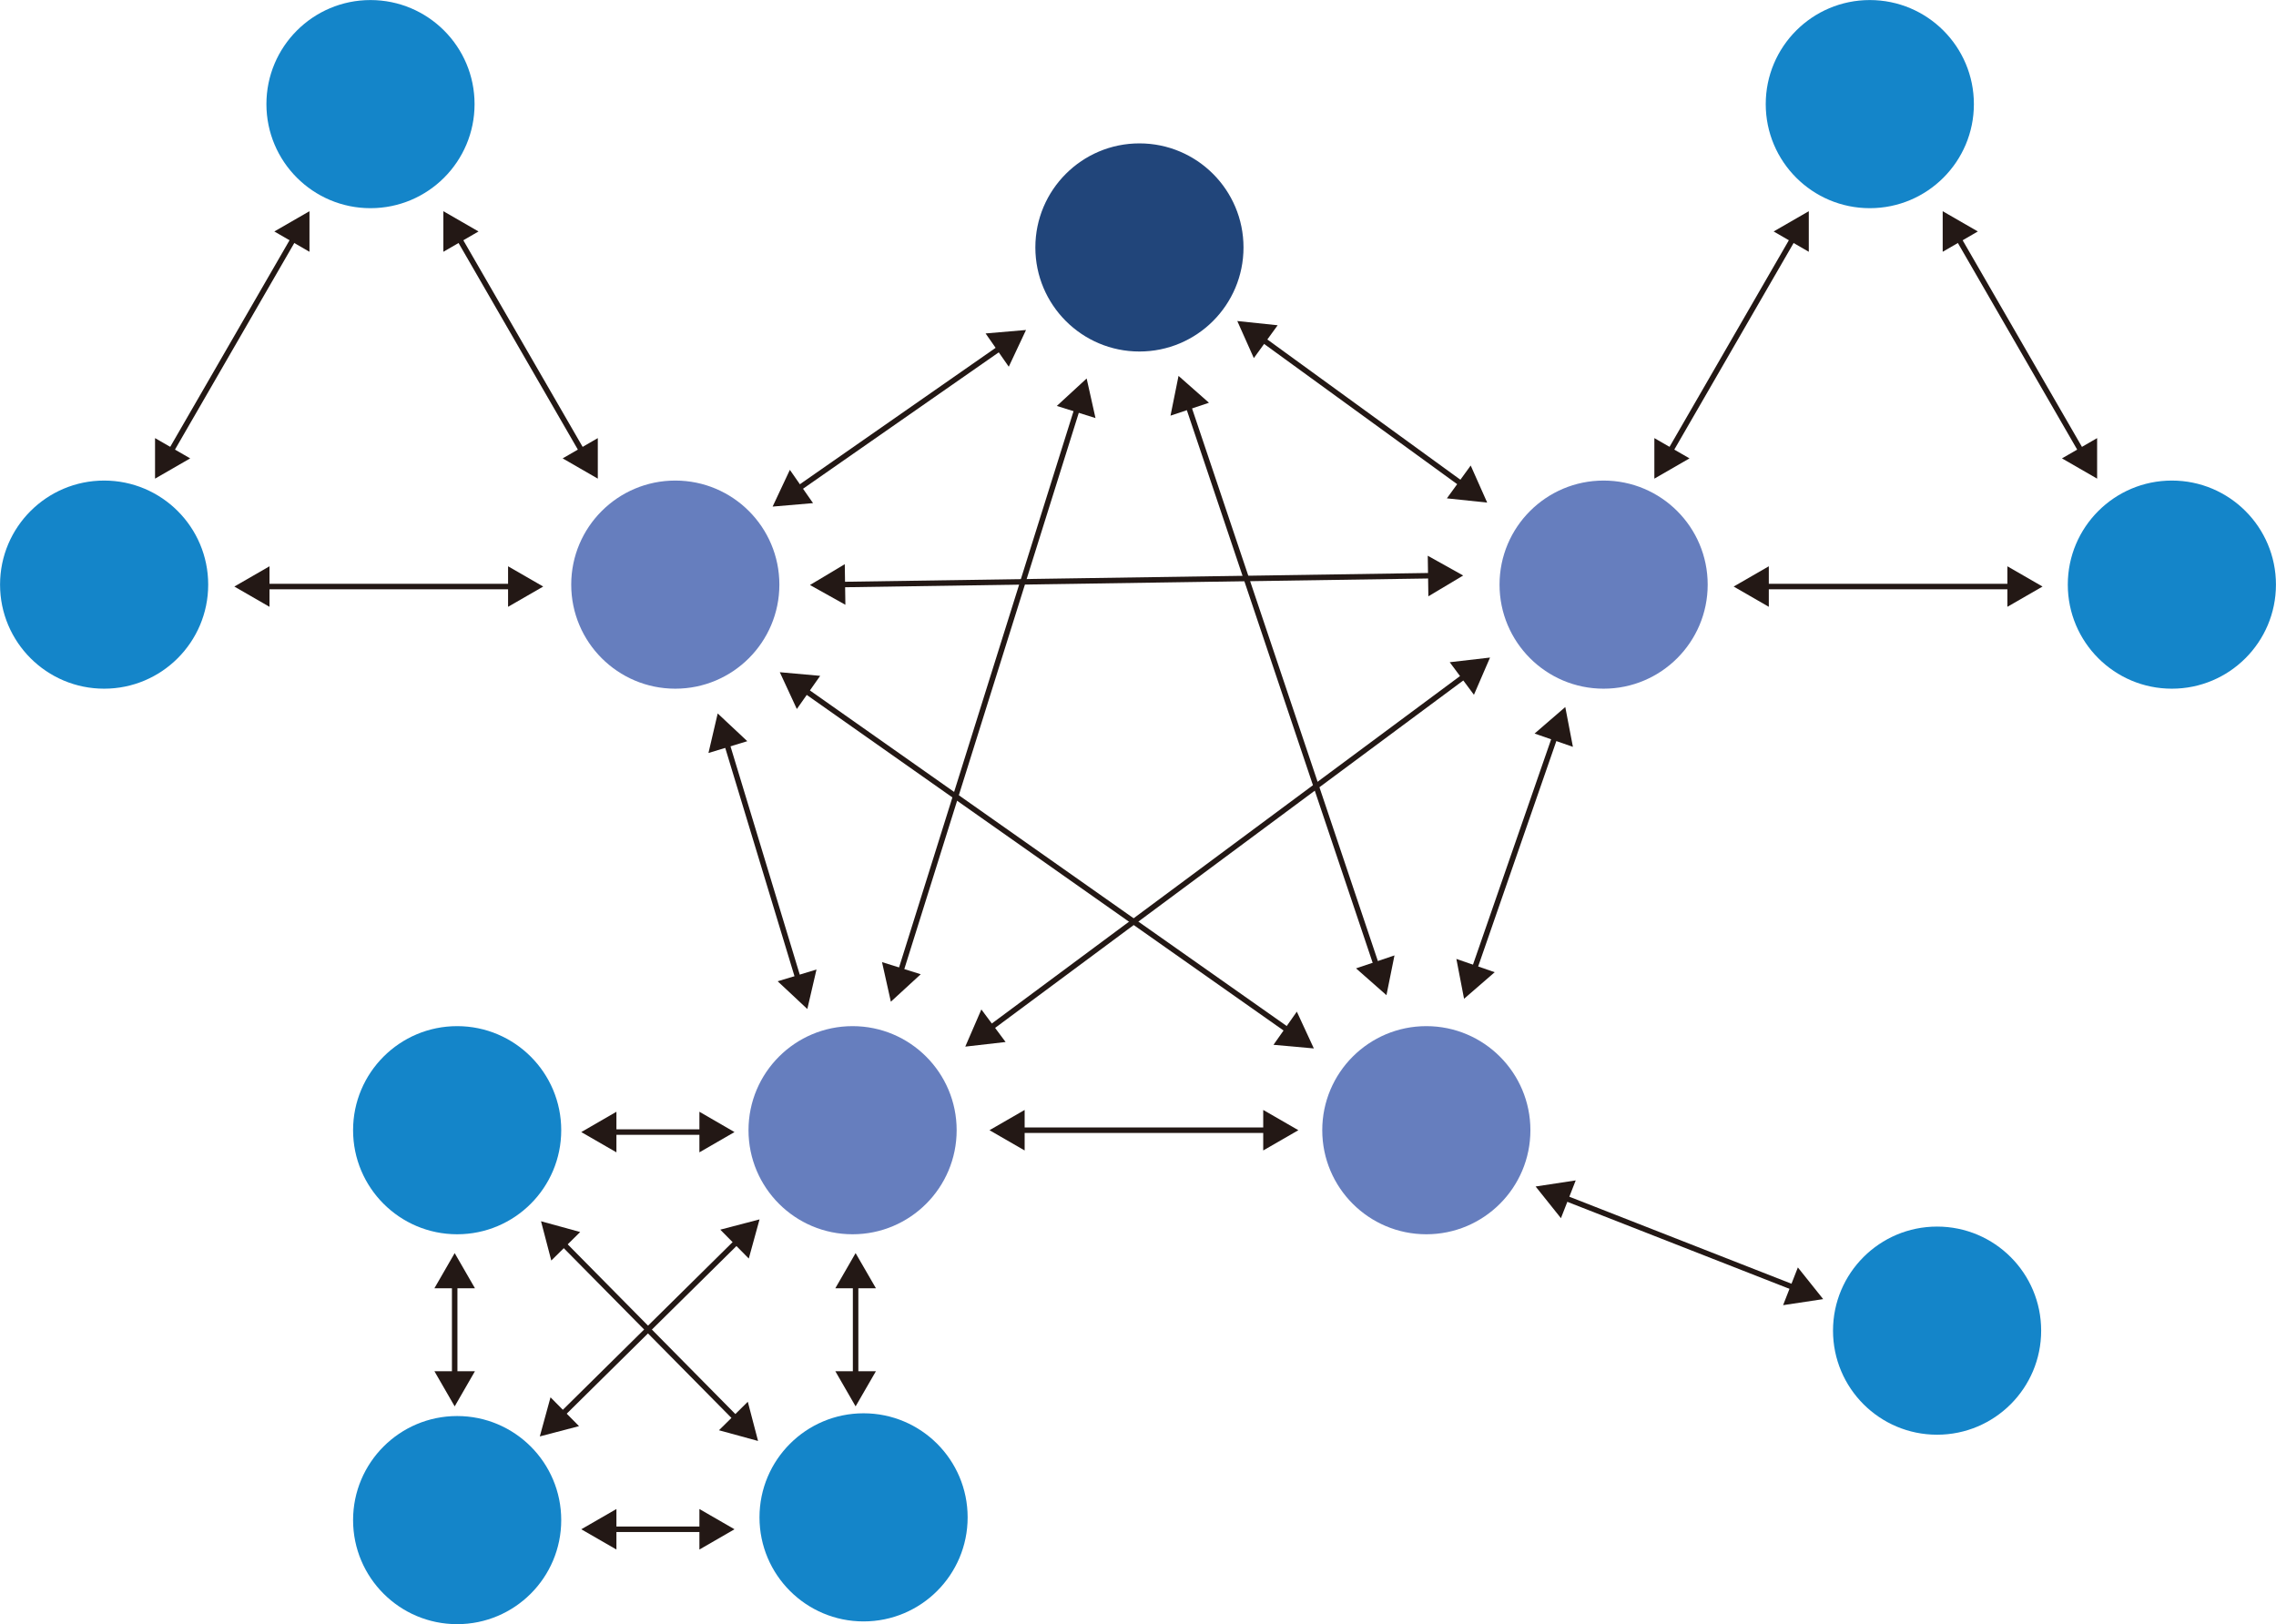 <svg id="圖層_1" data-name="圖層 1" xmlns="http://www.w3.org/2000/svg" viewBox="0 0 414.42 295.77"><defs><style>.cls-1{fill:#21457a;}.cls-2{fill:#667ebe;}.cls-3{fill:#1485c9;}.cls-4{fill:none;stroke:#231815;stroke-miterlimit:10;}.cls-5{fill:#231815;}</style></defs><title>web-t-multi-level</title><circle class="cls-1" cx="207.47" cy="45.06" r="18.95"/><circle class="cls-2" cx="122.96" cy="106.46" r="18.95"/><circle class="cls-3" cx="18.96" cy="106.46" r="18.95"/><circle class="cls-3" cx="67.46" cy="18.96" r="18.95"/><circle class="cls-2" cx="259.71" cy="205.81" r="18.95"/><circle class="cls-3" cx="352.71" cy="242.31" r="18.95"/><circle class="cls-2" cx="291.99" cy="106.46" r="18.95"/><circle class="cls-2" cx="155.24" cy="205.81" r="18.95"/><circle class="cls-3" cx="83.24" cy="276.81" r="18.95"/><circle class="cls-3" cx="83.24" cy="205.81" r="18.95"/><circle class="cls-3" cx="157.24" cy="276.31" r="18.95"/><line class="cls-4" x1="232.15" y1="205.81" x2="181.67" y2="205.81"/><polygon class="cls-5" points="180.17 205.81 186.57 209.5 186.57 202.12 180.17 205.81"/><polygon class="cls-5" points="236.41 205.81 230.01 202.12 230.01 209.5 236.41 205.81"/><line class="cls-4" x1="283.61" y1="132.77" x2="267.07" y2="180.46"/><polygon class="cls-5" points="266.58 181.88 272.16 177.04 265.18 174.62 266.58 181.88"/><polygon class="cls-5" points="285.01 128.75 279.42 133.58 286.4 136 285.01 128.75"/><line class="cls-4" x1="235.74" y1="188.47" x2="145.47" y2="124.93"/><polygon class="cls-5" points="141.99 122.41 145.09 129.11 149.34 123.07 141.99 122.41"/><polygon class="cls-5" points="239.23 190.92 236.13 184.22 231.88 190.26 239.23 190.92"/><line class="cls-4" x1="251.09" y1="177.18" x2="215.91" y2="72.55"/><polygon class="cls-5" points="214.59 68.45 213.13 75.69 220.13 73.34 214.59 68.45"/><polygon class="cls-5" points="252.45 181.22 253.91 173.98 246.91 176.34 252.45 181.22"/><line class="cls-4" x1="228.74" y1="60.97" x2="269.58" y2="90.64"/><polygon class="cls-5" points="270.79 91.52 267.79 84.77 263.45 90.75 270.79 91.52"/><polygon class="cls-5" points="225.29 58.46 228.3 65.21 232.64 59.23 225.29 58.46"/><line class="cls-4" x1="144.18" y1="89.81" x2="185.59" y2="60.95"/><polygon class="cls-5" points="186.82 60.09 179.46 60.72 183.68 66.78 186.82 60.09"/><polygon class="cls-5" points="140.68 92.25 148.04 91.62 143.82 85.56 140.68 92.25"/><line class="cls-4" x1="196.59" y1="72.99" x2="163.55" y2="178.33"/><polygon class="cls-5" points="162.21 182.41 167.65 177.41 160.6 175.2 162.21 182.41"/><polygon class="cls-5" points="197.86 68.92 192.43 73.92 199.47 76.13 197.86 68.92"/><line class="cls-4" x1="179.18" y1="188.05" x2="267.83" y2="122.26"/><polygon class="cls-5" points="271.31 119.74 263.97 120.59 268.38 126.52 271.31 119.74"/><polygon class="cls-5" points="175.76 190.59 183.1 189.75 178.69 183.82 175.76 190.59"/><line class="cls-4" x1="145.76" y1="179.66" x2="131.11" y2="131.36"/><polygon class="cls-5" points="130.68 129.92 129 137.12 136.07 134.97 130.68 129.92"/><polygon class="cls-5" points="147 183.74 148.67 176.55 141.6 178.69 147 183.74"/><line class="cls-4" x1="151.74" y1="106.47" x2="262.12" y2="104.81"/><polygon class="cls-5" points="266.42 104.8 259.97 101.2 260.08 108.59 266.42 104.8"/><polygon class="cls-5" points="147.48 106.53 153.93 110.13 153.82 102.74 147.48 106.53"/><line class="cls-4" x1="94.65" y1="106.81" x2="44.17" y2="106.81"/><polygon class="cls-5" points="42.67 106.81 49.07 110.5 49.07 103.12 42.67 106.81"/><polygon class="cls-5" points="98.91 106.81 92.51 103.12 92.51 110.5 98.91 106.81"/><line class="cls-4" x1="82.86" y1="42.15" x2="108.1" y2="85.86"/><polygon class="cls-5" points="108.85 87.16 108.85 79.78 102.45 83.47 108.85 87.16"/><polygon class="cls-5" points="80.73 38.46 80.73 45.85 87.13 42.15 80.73 38.46"/><line class="cls-4" x1="54.22" y1="42.15" x2="28.98" y2="85.86"/><polygon class="cls-5" points="28.23 87.16 28.23 79.78 34.63 83.47 28.23 87.16"/><polygon class="cls-5" points="56.35 38.46 56.35 45.85 49.95 42.15 56.35 38.46"/><line class="cls-4" x1="283.58" y1="217.61" x2="330.58" y2="236.02"/><polygon class="cls-5" points="331.97 236.57 327.36 230.8 324.67 237.67 331.97 236.57"/><polygon class="cls-5" points="279.61 216.06 284.22 221.83 286.91 214.95 279.61 216.06"/><line class="cls-4" x1="135.26" y1="225.05" x2="99.35" y2="260.52"/><polygon class="cls-5" points="98.29 261.57 100.24 254.45 105.43 259.7 98.29 261.57"/><polygon class="cls-5" points="138.3 222.05 136.34 229.18 131.15 223.92 138.3 222.05"/><line class="cls-4" x1="135.04" y1="259.37" x2="99.57" y2="223.46"/><polygon class="cls-5" points="98.51 222.39 105.64 224.35 100.38 229.54 98.51 222.39"/><polygon class="cls-5" points="138.03 262.4 130.91 260.45 136.16 255.26 138.03 262.4"/><circle class="cls-3" cx="395.46" cy="106.46" r="18.95"/><circle class="cls-3" cx="340.46" cy="18.96" r="18.95"/><line class="cls-4" x1="367.65" y1="106.81" x2="317.17" y2="106.81"/><polygon class="cls-5" points="315.67 106.81 322.07 110.5 322.07 103.12 315.67 106.81"/><polygon class="cls-5" points="371.91 106.81 365.51 103.12 365.51 110.5 371.91 106.81"/><line class="cls-4" x1="155.79" y1="251.47" x2="155.79" y2="229.69"/><polygon class="cls-5" points="155.79 228.19 152.1 234.59 159.49 234.59 155.79 228.19"/><polygon class="cls-5" points="155.79 256.1 159.49 249.7 152.1 249.7 155.79 256.1"/><line class="cls-4" x1="82.79" y1="251.47" x2="82.79" y2="229.69"/><polygon class="cls-5" points="82.79 228.19 79.1 234.59 86.48 234.59 82.79 228.19"/><polygon class="cls-5" points="82.79 256.1 86.48 249.7 79.1 249.7 82.79 256.1"/><line class="cls-4" x1="110.47" y1="206.15" x2="132.24" y2="206.15"/><polygon class="cls-5" points="133.74 206.15 127.35 202.45 127.35 209.84 133.74 206.15"/><polygon class="cls-5" points="105.84 206.15 112.24 209.84 112.24 202.45 105.84 206.15"/><line class="cls-4" x1="110.47" y1="278.48" x2="132.24" y2="278.48"/><polygon class="cls-5" points="133.74 278.48 127.35 274.79 127.35 282.17 133.74 278.48"/><polygon class="cls-5" points="105.84 278.48 112.24 282.17 112.24 274.79 105.84 278.48"/><line class="cls-4" x1="355.86" y1="42.15" x2="381.1" y2="85.86"/><polygon class="cls-5" points="381.85 87.16 381.85 79.78 375.45 83.47 381.85 87.16"/><polygon class="cls-5" points="353.73 38.46 353.73 45.85 360.13 42.15 353.73 38.46"/><line class="cls-4" x1="327.22" y1="42.15" x2="301.98" y2="85.86"/><polygon class="cls-5" points="301.23 87.16 301.23 79.78 307.63 83.47 301.23 87.16"/><polygon class="cls-5" points="329.35 38.46 329.35 45.85 322.95 42.15 329.35 38.46"/></svg>